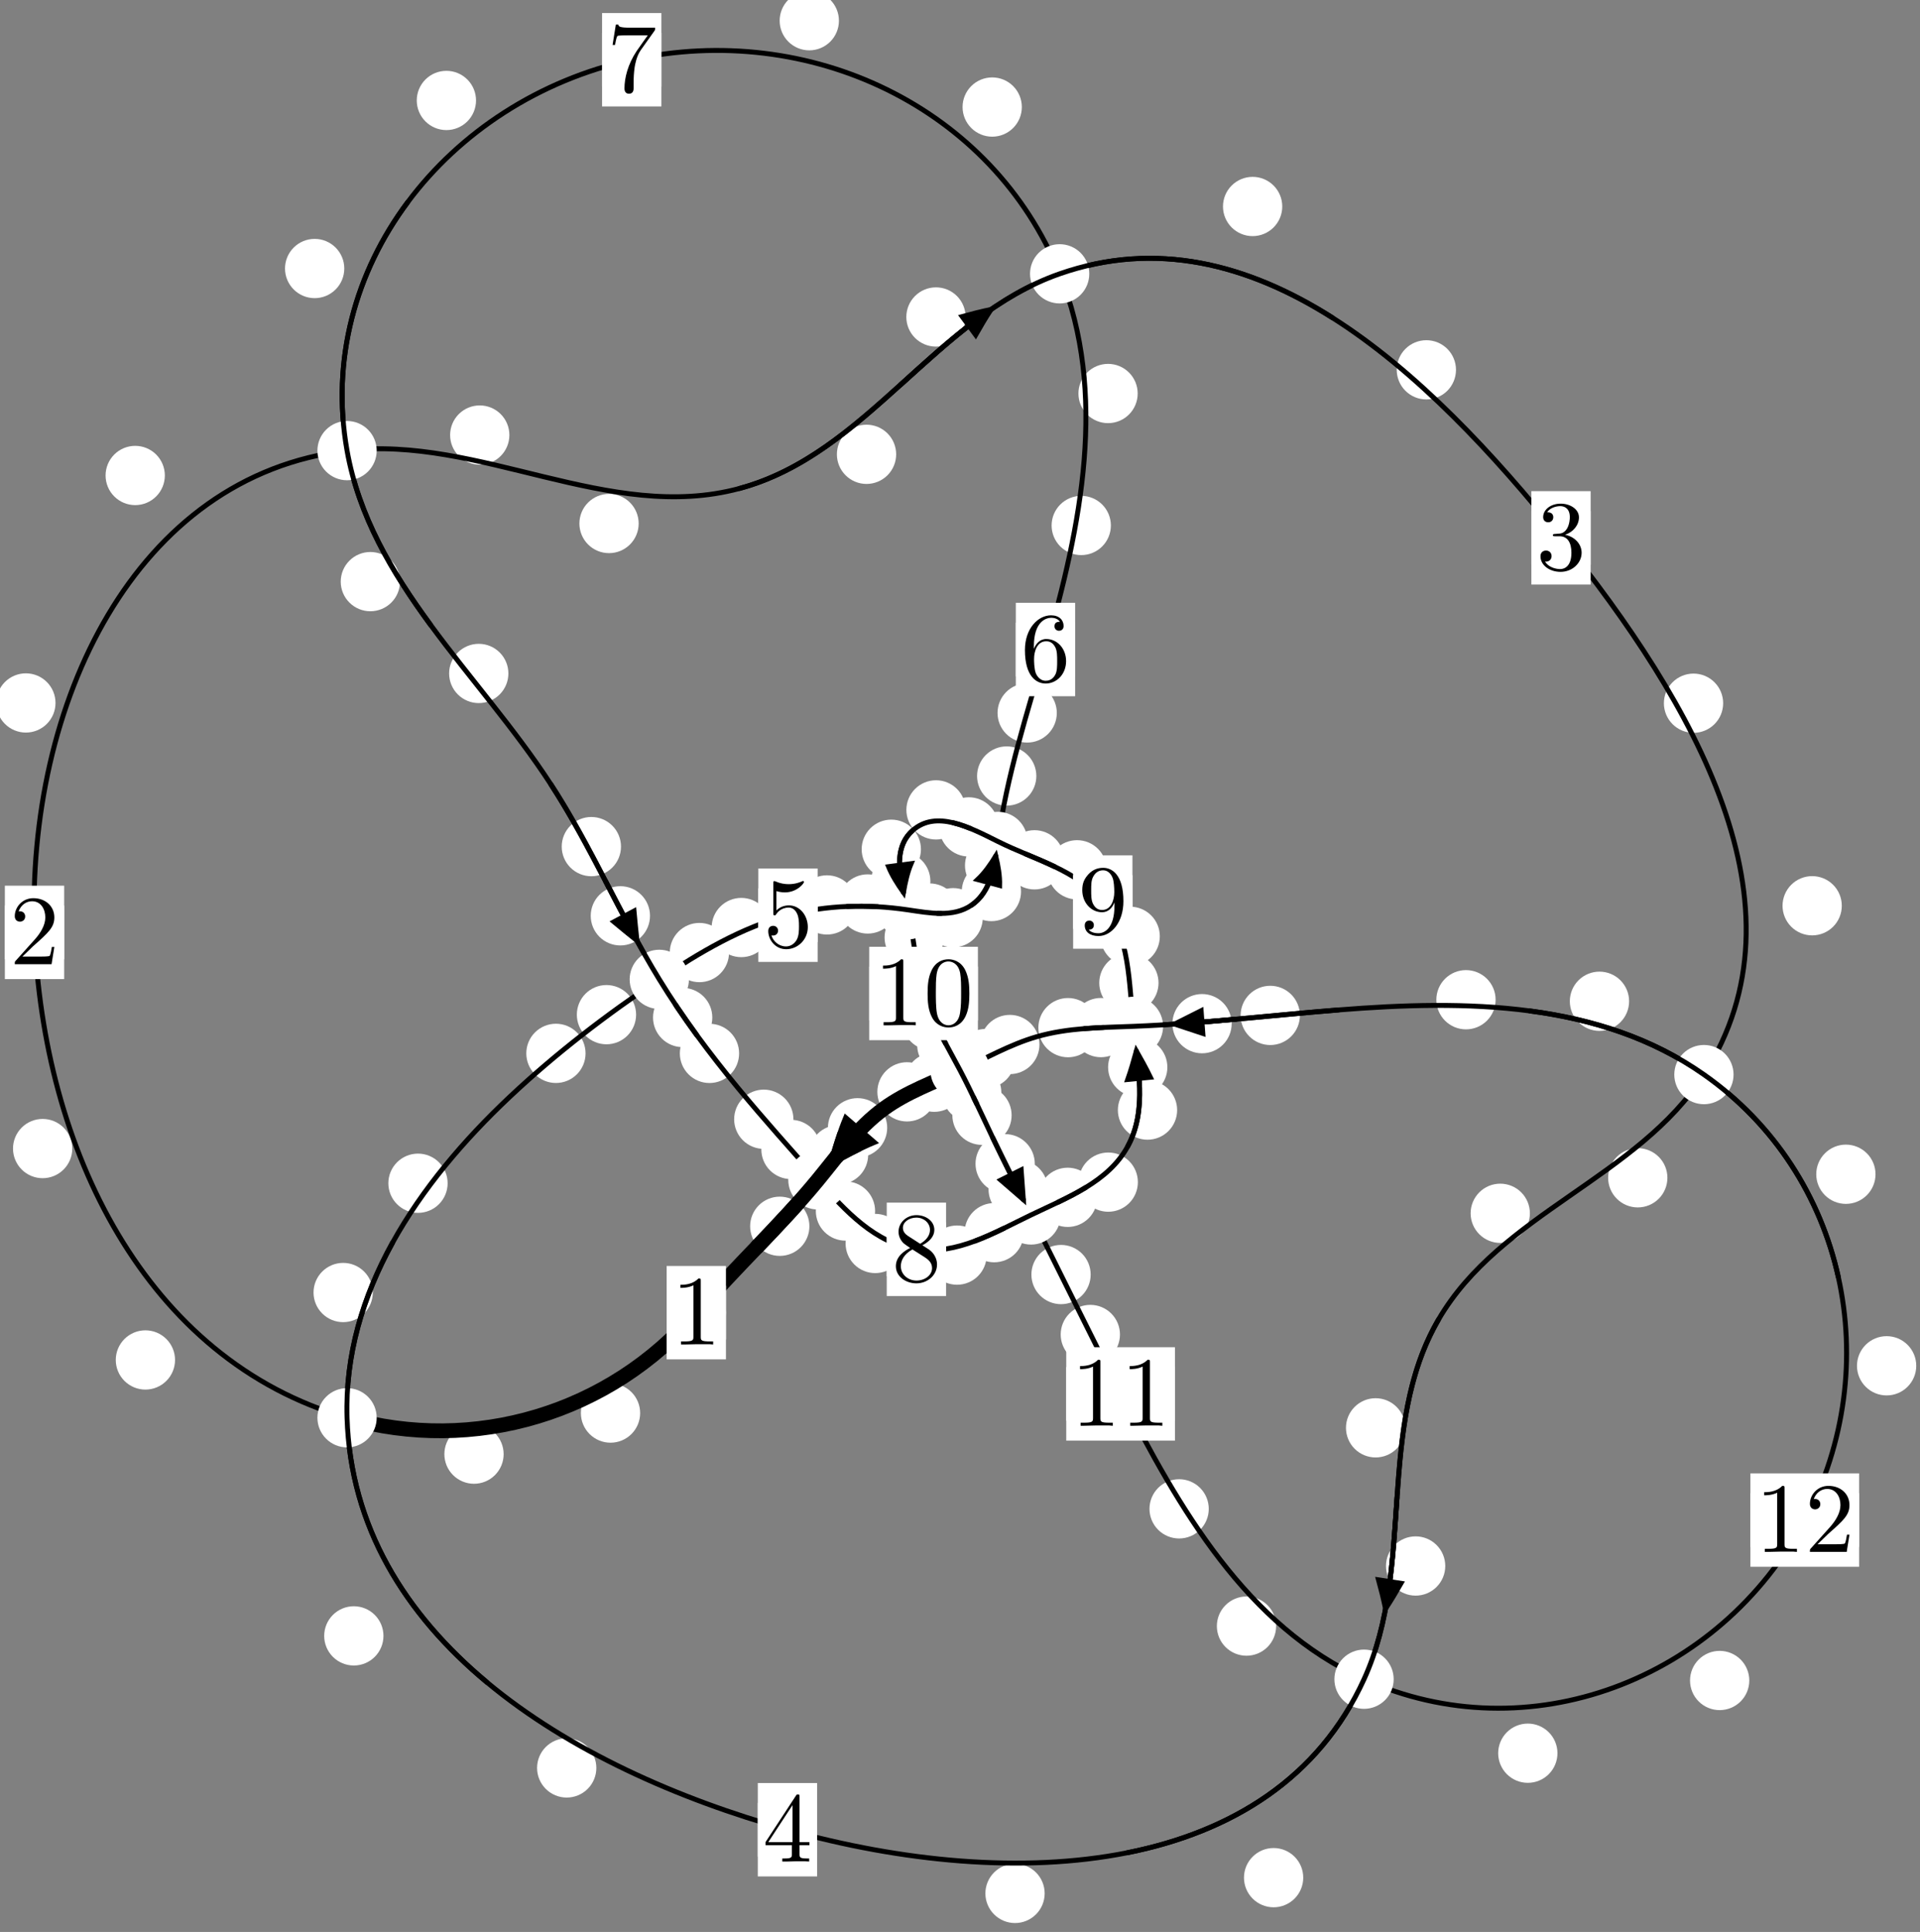 <?xml version="1.0"?>
<!-- Created by MetaPost 1.999 on 2021.07.06:0012 -->
<svg version="1.1" xmlns="http://www.w3.org/2000/svg" xmlns:xlink="http://www.w3.org/1999/xlink" width="193.629" height="194.865" viewBox="0 0 193.629 194.865">
<rect x="0" y="0" width="193.629" height="194.865" fill="#808080" stroke="none"/>
<!-- Original BoundingBox: -35.378891 -50.965347 158.250580 143.899826 -->
  <defs>
    <g transform="scale(0.01,0.01)" id="GLYPHcmr10_48">
      <path style="fill-rule: evenodd;" d="M460 -320C460 -400,455 -480,420 -554C374 -650,292 -666,250 -666C190 -666,117 -640,76 -547C44 -478,39 -400,39 -320C39 -245,43 -155,84 -79C127 2,200 22,249 22C303 22,379 1,423 -94C455 -163,460 -241,460 -320M249 -0C210 -0,151 -25,133 -121C122 -181,122 -273,122 -332C122 -396,122 -462,130 -516C149 -635,224 -644,249 -644C282 -644,348 -626,367 -527C377 -471,377 -395,377 -332C377 -257,377 -189,366 -125C351 -30,294 -0,249 -0"></path>
    </g>
    <g transform="scale(0.01,0.01)" id="GLYPHcmr10_49">
      <path style="fill-rule: evenodd;" d="M294 -640C294 -664,294 -666,271 -666C209 -602,121 -602,89 -602L89 -571C109 -571,168 -571,220 -597L220 -79C220 -43,217 -31,127 -31L95 -31L95 -0L257 -0L130 -3L217 -3L257 -3L297 -3L384 -3L419 -0L419 -31L387 -31C297 -31,294 -42,294 -79"></path>
    </g>
    <g transform="scale(0.01,0.01)" id="GLYPHcmr10_50">
      <path style="fill-rule: evenodd;" d="M127 -77L233 -180C389 -318,449 -372,449 -472C449 -586,359 -666,237 -666C124 -666,50 -574,50 -485C50 -429,100 -429,103 -429C120 -429,155 -441,155 -482C155 -508,137 -534,102 -534C94 -534,92 -534,89 -533C112 -598,166 -635,224 -635C315 -635,358 -554,358 -472C358 -392,308 -313,253 -251L61 -37C50 -26,50 -24,50 -0L421 -0L449 -174L424 -174C419 -144,412 -100,402 -85C395 -77,329 -77,307 -77"></path>
    </g>
    <g transform="scale(0.01,0.01)" id="GLYPHcmr10_51">
      <path style="fill-rule: evenodd;" d="M290 -352C372 -379,430 -449,430 -528C430 -610,342 -666,246 -666C145 -666,69 -606,69 -530C69 -497,91 -478,120 -478C151 -478,171 -500,171 -529C171 -579,124 -579,109 -579C140 -628,206 -641,242 -641C283 -641,338 -619,338 -529C338 -517,336 -459,310 -415C280 -367,246 -364,221 -363C213 -362,189 -360,182 -360C174 -359,167 -358,167 -348C167 -337,174 -337,191 -337L235 -337C317 -337,354 -269,354 -171C354 -35,285 -6,241 -6C198 -6,123 -23,88 -82C123 -77,154 -99,154 -137C154 -173,127 -193,98 -193C74 -193,42 -179,42 -135C42 -44,135 22,244 22C366 22,457 -69,457 -171C457 -253,394 -331,290 -352"></path>
    </g>
    <g transform="scale(0.01,0.01)" id="GLYPHcmr10_52">
      <path style="fill-rule: evenodd;" d="M294 -165L294 -78C294 -42,292 -31,218 -31L197 -31L197 -0L332 -0L238 -3L290 -3L332 -3L374 -3L427 -3L468 -0L468 -31L447 -31C373 -31,371 -42,371 -78L371 -165L471 -165L471 -196L371 -196L371 -651C371 -671,371 -677,355 -677C346 -677,343 -677,335 -665L28 -196L28 -165M300 -196L56 -196L300 -569"></path>
    </g>
    <g transform="scale(0.01,0.01)" id="GLYPHcmr10_53">
      <path style="fill-rule: evenodd;" d="M449 -201C449 -320,367 -420,259 -420C211 -420,168 -404,132 -369L132 -564C152 -558,185 -551,217 -551C340 -551,410 -642,410 -655C410 -661,407 -666,400 -666C399 -666,397 -666,392 -663C372 -654,323 -634,256 -634C216 -634,170 -641,123 -662C115 -665,113 -665,111 -665C101 -665,101 -657,101 -641L101 -345C101 -327,101 -319,115 -319C122 -319,124 -322,128 -328C139 -344,176 -398,257 -398C309 -398,334 -352,342 -334C358 -297,360 -258,360 -208C360 -173,360 -113,336 -71C312 -32,275 -6,229 -6C156 -6,99 -59,82 -118C85 -117,88 -116,99 -116C132 -116,149 -141,149 -165C149 -189,132 -214,99 -214C85 -214,50 -207,50 -161C50 -75,119 22,231 22C347 22,449 -74,449 -201"></path>
    </g>
    <g transform="scale(0.01,0.01)" id="GLYPHcmr10_54">
      <path style="fill-rule: evenodd;" d="M132 -328L132 -352C132 -605,256 -641,307 -641C331 -641,373 -635,395 -601C380 -601,340 -601,340 -556C340 -525,364 -510,386 -510C402 -510,432 -519,432 -558C432 -618,388 -666,305 -666C177 -666,42 -537,42 -316C42 -49,158 22,251 22C362 22,457 -72,457 -204C457 -331,368 -427,257 -427C189 -427,152 -376,132 -328M251 -6C188 -6,158 -66,152 -81C134 -128,134 -208,134 -226C134 -304,166 -404,256 -404C272 -404,318 -404,349 -342C367 -305,367 -254,367 -205C367 -157,367 -107,350 -71C320 -11,274 -6,251 -6"></path>
    </g>
    <g transform="scale(0.01,0.01)" id="GLYPHcmr10_55">
      <path style="fill-rule: evenodd;" d="M476 -609C485 -621,485 -623,485 -644L242 -644C120 -644,118 -657,114 -676L89 -676L56 -470L81 -470C84 -486,93 -549,106 -561C113 -567,191 -567,204 -567L411 -567C400 -551,321 -442,299 -409C209 -274,176 -135,176 -33C176 -23,176 22,222 22C268 22,268 -23,268 -33L268 -84C268 -139,271 -194,279 -248C283 -271,297 -357,341 -419"></path>
    </g>
    <g transform="scale(0.01,0.01)" id="GLYPHcmr10_56">
      <path style="fill-rule: evenodd;" d="M163 -457C117 -487,113 -521,113 -538C113 -599,178 -641,249 -641C322 -641,386 -589,386 -517C386 -460,347 -412,287 -377M309 -362C381 -399,430 -451,430 -517C430 -609,341 -666,250 -666C150 -666,69 -592,69 -499C69 -481,71 -436,113 -389C124 -377,161 -352,186 -335C128 -306,42 -250,42 -151C42 -45,144 22,249 22C362 22,457 -61,457 -168C457 -204,446 -249,408 -291C389 -312,373 -322,309 -362M209 -320L332 -242C360 -223,407 -193,407 -132C407 -58,332 -6,250 -6C164 -6,92 -68,92 -151C92 -209,124 -273,209 -320"></path>
    </g>
    <g transform="scale(0.01,0.01)" id="GLYPHcmr10_57">
      <path style="fill-rule: evenodd;" d="M367 -318L367 -286C367 -52,263 -6,205 -6C188 -6,134 -8,107 -42C151 -42,159 -71,159 -88C159 -119,135 -134,113 -134C97 -134,67 -125,67 -86C67 -19,121 22,206 22C335 22,457 -114,457 -329C457 -598,342 -666,253 -666C198 -666,149 -648,106 -603C65 -558,42 -516,42 -441C42 -316,130 -218,242 -218C303 -218,344 -260,367 -318M243 -241C227 -241,181 -241,150 -304C132 -341,132 -391,132 -440C132 -494,132 -541,153 -578C180 -628,218 -641,253 -641C299 -641,332 -607,349 -562C361 -530,365 -467,365 -421C365 -338,331 -241,243 -241"></path>
    </g>
  </defs>
  <path d="M64.558 142.527C64.558 141.734,64.243 140.974,63.683 140.414C63.122 139.853,62.362 139.538,61.57 139.538C60.777 139.538,60.017 139.853,59.456 140.414C58.896 140.974,58.581 141.734,58.581 142.527C58.581 143.32,58.896 144.08,59.456 144.64C60.017 145.201,60.777 145.516,61.57 145.516C62.362 145.516,63.122 145.201,63.683 144.64C64.243 144.08,64.558 143.32,64.558 142.527Z" style="fill: rgb(100%,100%,100%);stroke: none;"></path>
  <path d="M73.209 132.4C73.209 131.607,72.894 130.847,72.333 130.287C71.773 129.726,71.013 129.411,70.22 129.411C69.427 129.411,68.667 129.726,68.107 130.287C67.546 130.847,67.231 131.607,67.231 132.4C67.231 133.193,67.546 133.953,68.107 134.513C68.667 135.074,69.427 135.389,70.22 135.389C71.013 135.389,71.773 135.074,72.333 134.513C72.894 133.953,73.209 133.193,73.209 132.4Z" style="fill: rgb(100%,100%,100%);stroke: none;"></path>
  <path d="M17.653 137.17C17.653 136.378,17.338 135.618,16.777 135.057C16.217 134.497,15.457 134.182,14.664 134.182C13.871 134.182,13.111 134.497,12.551 135.057C11.99 135.618,11.675 136.378,11.675 137.17C11.675 137.963,11.99 138.723,12.551 139.284C13.111 139.844,13.871 140.159,14.664 140.159C15.457 140.159,16.217 139.844,16.777 139.284C17.338 138.723,17.653 137.963,17.653 137.17Z" style="fill: rgb(100%,100%,100%);stroke: none;"></path>
  <path d="M50.792 146.67C50.792 145.877,50.477 145.117,49.916 144.557C49.356 143.996,48.596 143.681,47.803 143.681C47.01 143.681,46.25 143.996,45.689 144.557C45.129 145.117,44.814 145.877,44.814 146.67C44.814 147.463,45.129 148.223,45.689 148.783C46.25 149.344,47.01 149.659,47.803 149.659C48.596 149.659,49.356 149.344,49.916 148.783C50.477 148.223,50.792 147.463,50.792 146.67Z" style="fill: rgb(100%,100%,100%);stroke: none;"></path>
  <path d="M5.599 70.903C5.599 70.11,5.284 69.35,4.723 68.789C4.163 68.229,3.403 67.914,2.61 67.914C1.817 67.914,1.057 68.229,0.497 68.789C-0.064 69.35,-0.379 70.11,-0.379 70.903C-0.379 71.695,-0.064 72.455,0.497 73.016C1.057 73.576,1.817 73.891,2.61 73.891C3.403 73.891,4.163 73.576,4.723 73.016C5.284 72.455,5.599 71.695,5.599 70.903Z" style="fill: rgb(100%,100%,100%);stroke: none;"></path>
  <path d="M7.289 115.848C7.289 115.055,6.974 114.295,6.414 113.735C5.853 113.174,5.093 112.859,4.3 112.859C3.508 112.859,2.748 113.174,2.187 113.735C1.627 114.295,1.312 115.055,1.312 115.848C1.312 116.641,1.627 117.401,2.187 117.961C2.748 118.522,3.508 118.837,4.3 118.837C5.093 118.837,5.853 118.522,6.414 117.961C6.974 117.401,7.289 116.641,7.289 115.848Z" style="fill: rgb(100%,100%,100%);stroke: none;"></path>
  <path d="M51.371 43.88C51.371 43.088,51.056 42.328,50.495 41.767C49.935 41.207,49.175 40.892,48.382 40.892C47.589 40.892,46.829 41.207,46.269 41.767C45.708 42.328,45.393 43.088,45.393 43.88C45.393 44.673,45.708 45.433,46.269 45.994C46.829 46.554,47.589 46.869,48.382 46.869C49.175 46.869,49.935 46.554,50.495 45.994C51.056 45.433,51.371 44.673,51.371 43.88Z" style="fill: rgb(100%,100%,100%);stroke: none;"></path>
  <path d="M16.625 47.959C16.625 47.166,16.31 46.406,15.749 45.845C15.189 45.285,14.429 44.97,13.636 44.97C12.843 44.97,12.083 45.285,11.523 45.845C10.962 46.406,10.647 47.166,10.647 47.959C10.647 48.751,10.962 49.512,11.523 50.072C12.083 50.633,12.843 50.948,13.636 50.948C14.429 50.948,15.189 50.633,15.749 50.072C16.31 49.512,16.625 48.751,16.625 47.959Z" style="fill: rgb(100%,100%,100%);stroke: none;"></path>
  <path d="M90.377 45.825C90.377 45.032,90.062 44.272,89.501 43.711C88.941 43.151,88.18 42.836,87.388 42.836C86.595 42.836,85.835 43.151,85.274 43.711C84.714 44.272,84.399 45.032,84.399 45.825C84.399 46.617,84.714 47.377,85.274 47.938C85.835 48.498,86.595 48.813,87.388 48.813C88.18 48.813,88.941 48.498,89.501 47.938C90.062 47.377,90.377 46.617,90.377 45.825Z" style="fill: rgb(100%,100%,100%);stroke: none;"></path>
  <path d="M64.409 52.804C64.409 52.011,64.094 51.251,63.533 50.69C62.973 50.13,62.213 49.815,61.42 49.815C60.627 49.815,59.867 50.13,59.307 50.69C58.746 51.251,58.431 52.011,58.431 52.804C58.431 53.596,58.746 54.356,59.307 54.917C59.867 55.477,60.627 55.792,61.42 55.792C62.213 55.792,62.973 55.477,63.533 54.917C64.094 54.356,64.409 53.596,64.409 52.804Z" style="fill: rgb(100%,100%,100%);stroke: none;"></path>
  <path d="M129.314 20.827C129.314 20.034,128.999 19.274,128.439 18.714C127.878 18.153,127.118 17.838,126.325 17.838C125.533 17.838,124.772 18.153,124.212 18.714C123.651 19.274,123.336 20.034,123.336 20.827C123.336 21.62,123.651 22.38,124.212 22.94C124.772 23.501,125.533 23.816,126.325 23.816C127.118 23.816,127.878 23.501,128.439 22.94C128.999 22.38,129.314 21.62,129.314 20.827Z" style="fill: rgb(100%,100%,100%);stroke: none;"></path>
  <path d="M97.38 31.972C97.38 31.179,97.065 30.419,96.504 29.858C95.944 29.298,95.184 28.983,94.391 28.983C93.598 28.983,92.838 29.298,92.278 29.858C91.717 30.419,91.402 31.179,91.402 31.972C91.402 32.764,91.717 33.524,92.278 34.085C92.838 34.645,93.598 34.96,94.391 34.96C95.184 34.96,95.944 34.645,96.504 34.085C97.065 33.524,97.38 32.764,97.38 31.972Z" style="fill: rgb(100%,100%,100%);stroke: none;"></path>
  <path d="M173.778 70.928C173.778 70.136,173.463 69.375,172.902 68.815C172.342 68.254,171.582 67.94,170.789 67.94C169.996 67.94,169.236 68.254,168.676 68.815C168.115 69.375,167.8 70.136,167.8 70.928C167.8 71.721,168.115 72.481,168.676 73.042C169.236 73.602,169.996 73.917,170.789 73.917C171.582 73.917,172.342 73.602,172.902 73.042C173.463 72.481,173.778 71.721,173.778 70.928Z" style="fill: rgb(100%,100%,100%);stroke: none;"></path>
  <path d="M146.835 37.303C146.835 36.51,146.52 35.75,145.96 35.189C145.399 34.629,144.639 34.314,143.846 34.314C143.053 34.314,142.293 34.629,141.733 35.189C141.172 35.75,140.857 36.51,140.857 37.303C140.857 38.095,141.172 38.856,141.733 39.416C142.293 39.976,143.053 40.291,143.846 40.291C144.639 40.291,145.399 39.976,145.96 39.416C146.52 38.856,146.835 38.095,146.835 37.303Z" style="fill: rgb(100%,100%,100%);stroke: none;"></path>
  <path d="M168.155 118.796C168.155 118.003,167.841 117.243,167.28 116.683C166.72 116.122,165.959 115.807,165.167 115.807C164.374 115.807,163.614 116.122,163.053 116.683C162.493 117.243,162.178 118.003,162.178 118.796C162.178 119.589,162.493 120.349,163.053 120.909C163.614 121.47,164.374 121.785,165.167 121.785C165.959 121.785,166.72 121.47,167.28 120.909C167.841 120.349,168.155 119.589,168.155 118.796Z" style="fill: rgb(100%,100%,100%);stroke: none;"></path>
  <path d="M185.743 91.358C185.743 90.565,185.428 89.805,184.868 89.244C184.307 88.684,183.547 88.369,182.754 88.369C181.962 88.369,181.202 88.684,180.641 89.244C180.081 89.805,179.766 90.565,179.766 91.358C179.766 92.15,180.081 92.911,180.641 93.471C181.202 94.032,181.962 94.346,182.754 94.346C183.547 94.346,184.307 94.032,184.868 93.471C185.428 92.911,185.743 92.15,185.743 91.358Z" style="fill: rgb(100%,100%,100%);stroke: none;"></path>
  <path d="M141.717 144.016C141.717 143.224,141.402 142.463,140.841 141.903C140.281 141.343,139.52 141.028,138.728 141.028C137.935 141.028,137.175 141.343,136.614 141.903C136.054 142.463,135.739 143.224,135.739 144.016C135.739 144.809,136.054 145.569,136.614 146.13C137.175 146.69,137.935 147.005,138.728 147.005C139.52 147.005,140.281 146.69,140.841 146.13C141.402 145.569,141.717 144.809,141.717 144.016Z" style="fill: rgb(100%,100%,100%);stroke: none;"></path>
  <path d="M154.288 122.378C154.288 121.585,153.973 120.825,153.412 120.264C152.852 119.704,152.092 119.389,151.299 119.389C150.506 119.389,149.746 119.704,149.186 120.264C148.625 120.825,148.31 121.585,148.31 122.378C148.31 123.17,148.625 123.931,149.186 124.491C149.746 125.052,150.506 125.366,151.299 125.366C152.092 125.366,152.852 125.052,153.412 124.491C153.973 123.931,154.288 123.17,154.288 122.378Z" style="fill: rgb(100%,100%,100%);stroke: none;"></path>
  <path d="M131.43 189.387C131.43 188.594,131.115 187.834,130.555 187.274C129.994 186.713,129.234 186.398,128.441 186.398C127.649 186.398,126.889 186.713,126.328 187.274C125.768 187.834,125.453 188.594,125.453 189.387C125.453 190.18,125.768 190.94,126.328 191.5C126.889 192.061,127.649 192.376,128.441 192.376C129.234 192.376,129.994 192.061,130.555 191.5C131.115 190.94,131.43 190.18,131.43 189.387Z" style="fill: rgb(100%,100%,100%);stroke: none;"></path>
  <path d="M145.753 157.952C145.753 157.159,145.438 156.399,144.877 155.839C144.317 155.278,143.557 154.963,142.764 154.963C141.971 154.963,141.211 155.278,140.651 155.839C140.09 156.399,139.775 157.159,139.775 157.952C139.775 158.745,140.09 159.505,140.651 160.065C141.211 160.626,141.971 160.941,142.764 160.941C143.557 160.941,144.317 160.626,144.877 160.065C145.438 159.505,145.753 158.745,145.753 157.952Z" style="fill: rgb(100%,100%,100%);stroke: none;"></path>
  <path d="M60.141 178.321C60.141 177.528,59.826 176.768,59.265 176.207C58.705 175.647,57.945 175.332,57.152 175.332C56.359 175.332,55.599 175.647,55.039 176.207C54.478 176.768,54.163 177.528,54.163 178.321C54.163 179.113,54.478 179.873,55.039 180.434C55.599 180.994,56.359 181.309,57.152 181.309C57.945 181.309,58.705 180.994,59.265 180.434C59.826 179.873,60.141 179.113,60.141 178.321Z" style="fill: rgb(100%,100%,100%);stroke: none;"></path>
  <path d="M105.353 190.977C105.353 190.184,105.038 189.424,104.477 188.863C103.917 188.303,103.157 187.988,102.364 187.988C101.571 187.988,100.811 188.303,100.251 188.863C99.69 189.424,99.375 190.184,99.375 190.977C99.375 191.769,99.69 192.529,100.251 193.09C100.811 193.65,101.571 193.965,102.364 193.965C103.157 193.965,103.917 193.65,104.477 193.09C105.038 192.529,105.353 191.769,105.353 190.977Z" style="fill: rgb(100%,100%,100%);stroke: none;"></path>
  <path d="M37.597 130.368C37.597 129.576,37.282 128.815,36.721 128.255C36.161 127.694,35.401 127.38,34.608 127.38C33.815 127.38,33.055 127.694,32.495 128.255C31.934 128.815,31.619 129.576,31.619 130.368C31.619 131.161,31.934 131.921,32.495 132.482C33.055 133.042,33.815 133.357,34.608 133.357C35.401 133.357,36.161 133.042,36.721 132.482C37.282 131.921,37.597 131.161,37.597 130.368Z" style="fill: rgb(100%,100%,100%);stroke: none;"></path>
  <path d="M38.672 165.001C38.672 164.208,38.357 163.448,37.796 162.887C37.236 162.327,36.476 162.012,35.683 162.012C34.89 162.012,34.13 162.327,33.57 162.887C33.009 163.448,32.694 164.208,32.694 165.001C32.694 165.793,33.009 166.553,33.57 167.114C34.13 167.674,34.89 167.989,35.683 167.989C36.476 167.989,37.236 167.674,37.796 167.114C38.357 166.553,38.672 165.793,38.672 165.001Z" style="fill: rgb(100%,100%,100%);stroke: none;"></path>
  <path d="M59.053 106.246C59.053 105.453,58.738 104.693,58.178 104.133C57.617 103.572,56.857 103.257,56.064 103.257C55.272 103.257,54.512 103.572,53.951 104.133C53.391 104.693,53.076 105.453,53.076 106.246C53.076 107.039,53.391 107.799,53.951 108.359C54.512 108.92,55.272 109.235,56.064 109.235C56.857 109.235,57.617 108.92,58.178 108.359C58.738 107.799,59.053 107.039,59.053 106.246Z" style="fill: rgb(100%,100%,100%);stroke: none;"></path>
  <path d="M45.143 119.346C45.143 118.553,44.828 117.793,44.267 117.233C43.707 116.672,42.947 116.357,42.154 116.357C41.361 116.357,40.601 116.672,40.041 117.233C39.48 117.793,39.165 118.553,39.165 119.346C39.165 120.139,39.48 120.899,40.041 121.459C40.601 122.02,41.361 122.335,42.154 122.335C42.947 122.335,43.707 122.02,44.267 121.459C44.828 120.899,45.143 120.139,45.143 119.346Z" style="fill: rgb(100%,100%,100%);stroke: none;"></path>
  <path d="M73.524 96.078C73.524 95.285,73.209 94.525,72.648 93.965C72.088 93.404,71.328 93.089,70.535 93.089C69.742 93.089,68.982 93.404,68.422 93.965C67.861 94.525,67.546 95.285,67.546 96.078C67.546 96.871,67.861 97.631,68.422 98.191C68.982 98.752,69.742 99.067,70.535 99.067C71.328 99.067,72.088 98.752,72.648 98.191C73.209 97.631,73.524 96.871,73.524 96.078Z" style="fill: rgb(100%,100%,100%);stroke: none;"></path>
  <path d="M64.15 102.343C64.15 101.55,63.835 100.79,63.275 100.229C62.714 99.669,61.954 99.354,61.161 99.354C60.369 99.354,59.608 99.669,59.048 100.229C58.488 100.79,58.173 101.55,58.173 102.343C58.173 103.135,58.488 103.896,59.048 104.456C59.608 105.017,60.369 105.331,61.161 105.331C61.954 105.331,62.714 105.017,63.275 104.456C63.835 103.896,64.15 103.135,64.15 102.343Z" style="fill: rgb(100%,100%,100%);stroke: none;"></path>
  <path d="M86.388 91.273C86.388 90.481,86.073 89.721,85.513 89.16C84.952 88.6,84.192 88.285,83.4 88.285C82.607 88.285,81.847 88.6,81.286 89.16C80.726 89.721,80.411 90.481,80.411 91.273C80.411 92.066,80.726 92.826,81.286 93.387C81.847 93.947,82.607 94.262,83.4 94.262C84.192 94.262,84.952 93.947,85.513 93.387C86.073 92.826,86.388 92.066,86.388 91.273Z" style="fill: rgb(100%,100%,100%);stroke: none;"></path>
  <path d="M77.745 93.554C77.745 92.761,77.43 92.001,76.87 91.441C76.31 90.88,75.549 90.565,74.757 90.565C73.964 90.565,73.204 90.88,72.643 91.441C72.083 92.001,71.768 92.761,71.768 93.554C71.768 94.347,72.083 95.107,72.643 95.667C73.204 96.228,73.964 96.543,74.757 96.543C75.549 96.543,76.31 96.228,76.87 95.667C77.43 95.107,77.745 94.347,77.745 93.554Z" style="fill: rgb(100%,100%,100%);stroke: none;"></path>
  <path d="M96.739 92.093C96.739 91.3,96.424 90.54,95.864 89.98C95.303 89.419,94.543 89.104,93.75 89.104C92.958 89.104,92.198 89.419,91.637 89.98C91.077 90.54,90.762 91.3,90.762 92.093C90.762 92.886,91.077 93.646,91.637 94.206C92.198 94.767,92.958 95.082,93.75 95.082C94.543 95.082,95.303 94.767,95.864 94.206C96.424 93.646,96.739 92.886,96.739 92.093Z" style="fill: rgb(100%,100%,100%);stroke: none;"></path>
  <path d="M90.496 91.178C90.496 90.385,90.181 89.625,89.62 89.064C89.06 88.504,88.3 88.189,87.507 88.189C86.714 88.189,85.954 88.504,85.394 89.064C84.833 89.625,84.518 90.385,84.518 91.178C84.518 91.97,84.833 92.73,85.394 93.291C85.954 93.851,86.714 94.166,87.507 94.166C88.3 94.166,89.06 93.851,89.62 93.291C90.181 92.73,90.496 91.97,90.496 91.178Z" style="fill: rgb(100%,100%,100%);stroke: none;"></path>
  <path d="M102.97 89.924C102.97 89.131,102.655 88.371,102.094 87.811C101.534 87.25,100.774 86.935,99.981 86.935C99.188 86.935,98.428 87.25,97.868 87.811C97.307 88.371,96.992 89.131,96.992 89.924C96.992 90.717,97.307 91.477,97.868 92.037C98.428 92.598,99.188 92.913,99.981 92.913C100.774 92.913,101.534 92.598,102.094 92.037C102.655 91.477,102.97 90.717,102.97 89.924Z" style="fill: rgb(100%,100%,100%);stroke: none;"></path>
  <path d="M99.113 92.563C99.113 91.771,98.798 91.011,98.238 90.45C97.677 89.89,96.917 89.575,96.124 89.575C95.332 89.575,94.572 89.89,94.011 90.45C93.451 91.011,93.136 91.771,93.136 92.563C93.136 93.356,93.451 94.116,94.011 94.677C94.572 95.237,95.332 95.552,96.124 95.552C96.917 95.552,97.677 95.237,98.238 94.677C98.798 94.116,99.113 93.356,99.113 92.563Z" style="fill: rgb(100%,100%,100%);stroke: none;"></path>
  <path d="M104.513 78.271C104.513 77.478,104.198 76.718,103.638 76.157C103.077 75.597,102.317 75.282,101.524 75.282C100.732 75.282,99.972 75.597,99.411 76.157C98.851 76.718,98.536 77.478,98.536 78.271C98.536 79.063,98.851 79.823,99.411 80.384C99.972 80.944,100.732 81.259,101.524 81.259C102.317 81.259,103.077 80.944,103.638 80.384C104.198 79.823,104.513 79.063,104.513 78.271Z" style="fill: rgb(100%,100%,100%);stroke: none;"></path>
  <path d="M103.294 87.293C103.294 86.501,102.979 85.74,102.419 85.18C101.858 84.62,101.098 84.305,100.305 84.305C99.513 84.305,98.753 84.62,98.192 85.18C97.632 85.74,97.317 86.501,97.317 87.293C97.317 88.086,97.632 88.846,98.192 89.407C98.753 89.967,99.513 90.282,100.305 90.282C101.098 90.282,101.858 89.967,102.419 89.407C102.979 88.846,103.294 88.086,103.294 87.293Z" style="fill: rgb(100%,100%,100%);stroke: none;"></path>
  <path d="M112.03 53.001C112.03 52.209,111.715 51.448,111.155 50.888C110.594 50.328,109.834 50.013,109.041 50.013C108.249 50.013,107.489 50.328,106.928 50.888C106.368 51.448,106.053 52.209,106.053 53.001C106.053 53.794,106.368 54.554,106.928 55.115C107.489 55.675,108.249 55.99,109.041 55.99C109.834 55.99,110.594 55.675,111.155 55.115C111.715 54.554,112.03 53.794,112.03 53.001Z" style="fill: rgb(100%,100%,100%);stroke: none;"></path>
  <path d="M106.578 71.91C106.578 71.117,106.263 70.357,105.703 69.797C105.142 69.236,104.382 68.921,103.59 68.921C102.797 68.921,102.037 69.236,101.476 69.797C100.916 70.357,100.601 71.117,100.601 71.91C100.601 72.703,100.916 73.463,101.476 74.023C102.037 74.584,102.797 74.899,103.59 74.899C104.382 74.899,105.142 74.584,105.703 74.023C106.263 73.463,106.578 72.703,106.578 71.91Z" style="fill: rgb(100%,100%,100%);stroke: none;"></path>
  <path d="M103.051 10.797C103.051 10.004,102.736 9.244,102.175 8.684C101.615 8.123,100.855 7.808,100.062 7.808C99.269 7.808,98.509 8.123,97.949 8.684C97.388 9.244,97.073 10.004,97.073 10.797C97.073 11.59,97.388 12.35,97.949 12.91C98.509 13.471,99.269 13.786,100.062 13.786C100.855 13.786,101.615 13.471,102.175 12.91C102.736 12.35,103.051 11.59,103.051 10.797Z" style="fill: rgb(100%,100%,100%);stroke: none;"></path>
  <path d="M114.735 39.691C114.735 38.898,114.42 38.138,113.86 37.578C113.299 37.017,112.539 36.702,111.747 36.702C110.954 36.702,110.194 37.017,109.633 37.578C109.073 38.138,108.758 38.898,108.758 39.691C108.758 40.484,109.073 41.244,109.633 41.804C110.194 42.365,110.954 42.68,111.747 42.68C112.539 42.68,113.299 42.365,113.86 41.804C114.42 41.244,114.735 40.484,114.735 39.691Z" style="fill: rgb(100%,100%,100%);stroke: none;"></path>
  <path d="M48.007 10.132C48.007 9.34,47.692 8.579,47.131 8.019C46.571 7.458,45.811 7.144,45.018 7.144C44.225 7.144,43.465 7.458,42.905 8.019C42.344 8.579,42.029 9.34,42.029 10.132C42.029 10.925,42.344 11.685,42.905 12.246C43.465 12.806,44.225 13.121,45.018 13.121C45.811 13.121,46.571 12.806,47.131 12.246C47.692 11.685,48.007 10.925,48.007 10.132Z" style="fill: rgb(100%,100%,100%);stroke: none;"></path>
  <path d="M84.605 2.089C84.605 1.296,84.29 0.536,83.73 -0.024C83.169 -0.585,82.409 -0.9,81.616 -0.9C80.824 -0.9,80.063 -0.585,79.503 -0.024C78.942 0.536,78.628 1.296,78.628 2.089C78.628 2.882,78.942 3.642,79.503 4.202C80.063 4.763,80.824 5.078,81.616 5.078C82.409 5.078,83.169 4.763,83.73 4.202C84.29 3.642,84.605 2.882,84.605 2.089Z" style="fill: rgb(100%,100%,100%);stroke: none;"></path>
  <path d="M40.34 58.665C40.34 57.872,40.025 57.112,39.464 56.552C38.904 55.991,38.144 55.676,37.351 55.676C36.558 55.676,35.798 55.991,35.238 56.552C34.677 57.112,34.362 57.872,34.362 58.665C34.362 59.458,34.677 60.218,35.238 60.778C35.798 61.339,36.558 61.654,37.351 61.654C38.144 61.654,38.904 61.339,39.464 60.778C40.025 60.218,40.34 59.458,40.34 58.665Z" style="fill: rgb(100%,100%,100%);stroke: none;"></path>
  <path d="M34.721 27.084C34.721 26.291,34.406 25.531,33.845 24.971C33.285 24.41,32.525 24.095,31.732 24.095C30.939 24.095,30.179 24.41,29.619 24.971C29.058 25.531,28.743 26.291,28.743 27.084C28.743 27.877,29.058 28.637,29.619 29.197C30.179 29.758,30.939 30.073,31.732 30.073C32.525 30.073,33.285 29.758,33.845 29.197C34.406 28.637,34.721 27.877,34.721 27.084Z" style="fill: rgb(100%,100%,100%);stroke: none;"></path>
  <path d="M62.626 85.392C62.626 84.599,62.311 83.839,61.751 83.279C61.19 82.718,60.43 82.403,59.637 82.403C58.845 82.403,58.085 82.718,57.524 83.279C56.964 83.839,56.649 84.599,56.649 85.392C56.649 86.185,56.964 86.945,57.524 87.505C58.085 88.066,58.845 88.381,59.637 88.381C60.43 88.381,61.19 88.066,61.751 87.505C62.311 86.945,62.626 86.185,62.626 85.392Z" style="fill: rgb(100%,100%,100%);stroke: none;"></path>
  <path d="M51.27 67.927C51.27 67.134,50.955 66.374,50.395 65.814C49.834 65.253,49.074 64.938,48.282 64.938C47.489 64.938,46.729 65.253,46.168 65.814C45.608 66.374,45.293 67.134,45.293 67.927C45.293 68.72,45.608 69.48,46.168 70.04C46.729 70.601,47.489 70.916,48.282 70.916C49.074 70.916,49.834 70.601,50.395 70.04C50.955 69.48,51.27 68.72,51.27 67.927Z" style="fill: rgb(100%,100%,100%);stroke: none;"></path>
  <path d="M71.835 102.63C71.835 101.837,71.52 101.077,70.959 100.517C70.399 99.956,69.639 99.641,68.846 99.641C68.053 99.641,67.293 99.956,66.733 100.517C66.172 101.077,65.857 101.837,65.857 102.63C65.857 103.423,66.172 104.183,66.733 104.743C67.293 105.304,68.053 105.619,68.846 105.619C69.639 105.619,70.399 105.304,70.959 104.743C71.52 104.183,71.835 103.423,71.835 102.63Z" style="fill: rgb(100%,100%,100%);stroke: none;"></path>
  <path d="M65.552 92.373C65.552 91.58,65.237 90.82,64.676 90.26C64.116 89.699,63.355 89.384,62.563 89.384C61.77 89.384,61.01 89.699,60.449 90.26C59.889 90.82,59.574 91.58,59.574 92.373C59.574 93.166,59.889 93.926,60.449 94.486C61.01 95.047,61.77 95.362,62.563 95.362C63.355 95.362,64.116 95.047,64.676 94.486C65.237 93.926,65.552 93.166,65.552 92.373Z" style="fill: rgb(100%,100%,100%);stroke: none;"></path>
  <path d="M80.015 112.892C80.015 112.099,79.7 111.339,79.14 110.779C78.579 110.218,77.819 109.903,77.027 109.903C76.234 109.903,75.474 110.218,74.913 110.779C74.353 111.339,74.038 112.099,74.038 112.892C74.038 113.685,74.353 114.445,74.913 115.005C75.474 115.566,76.234 115.881,77.027 115.881C77.819 115.881,78.579 115.566,79.14 115.005C79.7 114.445,80.015 113.685,80.015 112.892Z" style="fill: rgb(100%,100%,100%);stroke: none;"></path>
  <path d="M74.539 106.249C74.539 105.457,74.224 104.697,73.663 104.136C73.103 103.576,72.343 103.261,71.55 103.261C70.757 103.261,69.997 103.576,69.437 104.136C68.876 104.697,68.561 105.457,68.561 106.249C68.561 107.042,68.876 107.802,69.437 108.363C69.997 108.923,70.757 109.238,71.55 109.238C72.343 109.238,73.103 108.923,73.663 108.363C74.224 107.802,74.539 107.042,74.539 106.249Z" style="fill: rgb(100%,100%,100%);stroke: none;"></path>
  <path d="M88.253 122.149C88.253 121.356,87.938 120.596,87.377 120.036C86.817 119.475,86.057 119.16,85.264 119.16C84.471 119.16,83.711 119.475,83.151 120.036C82.59 120.596,82.275 121.356,82.275 122.149C82.275 122.942,82.59 123.702,83.151 124.262C83.711 124.823,84.471 125.138,85.264 125.138C86.057 125.138,86.817 124.823,87.377 124.262C87.938 123.702,88.253 122.942,88.253 122.149Z" style="fill: rgb(100%,100%,100%);stroke: none;"></path>
  <path d="M82.757 115.938C82.757 115.145,82.442 114.385,81.882 113.825C81.321 113.264,80.561 112.949,79.768 112.949C78.976 112.949,78.216 113.264,77.655 113.825C77.095 114.385,76.78 115.145,76.78 115.938C76.78 116.731,77.095 117.491,77.655 118.051C78.216 118.612,78.976 118.927,79.768 118.927C80.561 118.927,81.321 118.612,81.882 118.051C82.442 117.491,82.757 116.731,82.757 115.938Z" style="fill: rgb(100%,100%,100%);stroke: none;"></path>
  <path d="M99.505 126.596C99.505 125.803,99.19 125.043,98.629 124.482C98.069 123.922,97.309 123.607,96.516 123.607C95.723 123.607,94.963 123.922,94.403 124.482C93.842 125.043,93.527 125.803,93.527 126.596C93.527 127.388,93.842 128.149,94.403 128.709C94.963 129.27,95.723 129.584,96.516 129.584C97.309 129.584,98.069 129.27,98.629 128.709C99.19 128.149,99.505 127.388,99.505 126.596Z" style="fill: rgb(100%,100%,100%);stroke: none;"></path>
  <path d="M91.254 125.421C91.254 124.629,90.939 123.868,90.378 123.308C89.818 122.748,89.058 122.433,88.265 122.433C87.472 122.433,86.712 122.748,86.152 123.308C85.591 123.868,85.276 124.629,85.276 125.421C85.276 126.214,85.591 126.974,86.152 127.535C86.712 128.095,87.472 128.41,88.265 128.41C89.058 128.41,89.818 128.095,90.378 127.535C90.939 126.974,91.254 126.214,91.254 125.421Z" style="fill: rgb(100%,100%,100%);stroke: none;"></path>
  <path d="M110.662 120.767C110.662 119.974,110.347 119.214,109.787 118.654C109.227 118.093,108.466 117.778,107.674 117.778C106.881 117.778,106.121 118.093,105.56 118.654C105 119.214,104.685 119.974,104.685 120.767C104.685 121.56,105 122.32,105.56 122.88C106.121 123.441,106.881 123.756,107.674 123.756C108.466 123.756,109.227 123.441,109.787 122.88C110.347 122.32,110.662 121.56,110.662 120.767Z" style="fill: rgb(100%,100%,100%);stroke: none;"></path>
  <path d="M103.253 124.332C103.253 123.54,102.938 122.779,102.378 122.219C101.817 121.658,101.057 121.344,100.264 121.344C99.472 121.344,98.711 121.658,98.151 122.219C97.591 122.779,97.276 123.54,97.276 124.332C97.276 125.125,97.591 125.885,98.151 126.446C98.711 127.006,99.472 127.321,100.264 127.321C101.057 127.321,101.817 127.006,102.378 126.446C102.938 125.885,103.253 125.125,103.253 124.332Z" style="fill: rgb(100%,100%,100%);stroke: none;"></path>
  <path d="M118.713 111.968C118.713 111.175,118.398 110.415,117.838 109.854C117.277 109.294,116.517 108.979,115.724 108.979C114.932 108.979,114.171 109.294,113.611 109.854C113.05 110.415,112.736 111.175,112.736 111.968C112.736 112.76,113.05 113.52,113.611 114.081C114.171 114.641,114.932 114.956,115.724 114.956C116.517 114.956,117.277 114.641,117.838 114.081C118.398 113.52,118.713 112.76,118.713 111.968Z" style="fill: rgb(100%,100%,100%);stroke: none;"></path>
  <path d="M114.754 119.234C114.754 118.442,114.439 117.682,113.879 117.121C113.318 116.561,112.558 116.246,111.766 116.246C110.973 116.246,110.213 116.561,109.652 117.121C109.092 117.682,108.777 118.442,108.777 119.234C108.777 120.027,109.092 120.787,109.652 121.348C110.213 121.908,110.973 122.223,111.766 122.223C112.558 122.223,113.318 121.908,113.879 121.348C114.439 120.787,114.754 120.027,114.754 119.234Z" style="fill: rgb(100%,100%,100%);stroke: none;"></path>
  <path d="M116.836 99.138C116.836 98.345,116.521 97.585,115.96 97.024C115.4 96.464,114.64 96.149,113.847 96.149C113.054 96.149,112.294 96.464,111.734 97.024C111.173 97.585,110.858 98.345,110.858 99.138C110.858 99.93,111.173 100.691,111.734 101.251C112.294 101.811,113.054 102.126,113.847 102.126C114.64 102.126,115.4 101.811,115.96 101.251C116.521 100.691,116.836 99.93,116.836 99.138Z" style="fill: rgb(100%,100%,100%);stroke: none;"></path>
  <path d="M117.727 107.644C117.727 106.851,117.413 106.091,116.852 105.531C116.292 104.97,115.531 104.655,114.739 104.655C113.946 104.655,113.186 104.97,112.625 105.531C112.065 106.091,111.75 106.851,111.75 107.644C111.75 108.437,112.065 109.197,112.625 109.757C113.186 110.318,113.946 110.633,114.739 110.633C115.531 110.633,116.292 110.318,116.852 109.757C117.413 109.197,117.727 108.437,117.727 107.644Z" style="fill: rgb(100%,100%,100%);stroke: none;"></path>
  <path d="M111.607 87.731C111.607 86.938,111.292 86.178,110.731 85.617C110.171 85.057,109.411 84.742,108.618 84.742C107.825 84.742,107.065 85.057,106.505 85.617C105.944 86.178,105.629 86.938,105.629 87.731C105.629 88.523,105.944 89.283,106.505 89.844C107.065 90.404,107.825 90.719,108.618 90.719C109.411 90.719,110.171 90.404,110.731 89.844C111.292 89.283,111.607 88.523,111.607 87.731Z" style="fill: rgb(100%,100%,100%);stroke: none;"></path>
  <path d="M116.966 94.441C116.966 93.648,116.651 92.888,116.09 92.327C115.53 91.767,114.77 91.452,113.977 91.452C113.184 91.452,112.424 91.767,111.864 92.327C111.303 92.888,110.988 93.648,110.988 94.441C110.988 95.233,111.303 95.994,111.864 96.554C112.424 97.114,113.184 97.429,113.977 97.429C114.77 97.429,115.53 97.114,116.09 96.554C116.651 95.994,116.966 95.233,116.966 94.441Z" style="fill: rgb(100%,100%,100%);stroke: none;"></path>
  <path d="M100.693 83.404C100.693 82.612,100.378 81.852,99.818 81.291C99.257 80.731,98.497 80.416,97.704 80.416C96.912 80.416,96.151 80.731,95.591 81.291C95.03 81.852,94.716 82.612,94.716 83.404C94.716 84.197,95.03 84.957,95.591 85.518C96.151 86.078,96.912 86.393,97.704 86.393C98.497 86.393,99.257 86.078,99.818 85.518C100.378 84.957,100.693 84.197,100.693 83.404Z" style="fill: rgb(100%,100%,100%);stroke: none;"></path>
  <path d="M107.315 86.724C107.315 85.931,107 85.171,106.44 84.611C105.879 84.05,105.119 83.735,104.326 83.735C103.534 83.735,102.774 84.05,102.213 84.611C101.653 85.171,101.338 85.931,101.338 86.724C101.338 87.517,101.653 88.277,102.213 88.837C102.774 89.398,103.534 89.713,104.326 89.713C105.119 89.713,105.879 89.398,106.44 88.837C107 88.277,107.315 87.517,107.315 86.724Z" style="fill: rgb(100%,100%,100%);stroke: none;"></path>
  <path d="M92.876 85.659C92.876 84.866,92.561 84.106,92.001 83.545C91.44 82.985,90.68 82.67,89.887 82.67C89.095 82.67,88.334 82.985,87.774 83.545C87.213 84.106,86.898 84.866,86.898 85.659C86.898 86.451,87.213 87.212,87.774 87.772C88.334 88.333,89.095 88.647,89.887 88.647C90.68 88.647,91.44 88.333,92.001 87.772C92.561 87.212,92.876 86.451,92.876 85.659Z" style="fill: rgb(100%,100%,100%);stroke: none;"></path>
  <path d="M97.385 81.687C97.385 80.895,97.07 80.135,96.509 79.574C95.949 79.014,95.189 78.699,94.396 78.699C93.603 78.699,92.843 79.014,92.283 79.574C91.722 80.135,91.407 80.895,91.407 81.687C91.407 82.48,91.722 83.24,92.283 83.801C92.843 84.361,93.603 84.676,94.396 84.676C95.189 84.676,95.949 84.361,96.509 83.801C97.07 83.24,97.385 82.48,97.385 81.687Z" style="fill: rgb(100%,100%,100%);stroke: none;"></path>
  <path d="M95.185 94.556C95.185 93.764,94.87 93.003,94.31 92.443C93.749 91.883,92.989 91.568,92.196 91.568C91.404 91.568,90.643 91.883,90.083 92.443C89.523 93.003,89.208 93.764,89.208 94.556C89.208 95.349,89.523 96.109,90.083 96.67C90.643 97.23,91.404 97.545,92.196 97.545C92.989 97.545,93.749 97.23,94.31 96.67C94.87 96.109,95.185 95.349,95.185 94.556Z" style="fill: rgb(100%,100%,100%);stroke: none;"></path>
  <path d="M93.829 88.886C93.829 88.093,93.514 87.333,92.954 86.772C92.393 86.212,91.633 85.897,90.84 85.897C90.048 85.897,89.287 86.212,88.727 86.772C88.167 87.333,87.852 88.093,87.852 88.886C87.852 89.678,88.167 90.439,88.727 90.999C89.287 91.559,90.048 91.874,90.84 91.874C91.633 91.874,92.393 91.559,92.954 90.999C93.514 90.439,93.829 89.678,93.829 88.886Z" style="fill: rgb(100%,100%,100%);stroke: none;"></path>
  <path d="M96.961 102.952C96.961 102.159,96.646 101.399,96.086 100.838C95.525 100.278,94.765 99.963,93.972 99.963C93.18 99.963,92.42 100.278,91.859 100.838C91.299 101.399,90.984 102.159,90.984 102.952C90.984 103.744,91.299 104.505,91.859 105.065C92.42 105.626,93.18 105.941,93.972 105.941C94.765 105.941,95.525 105.626,96.086 105.065C96.646 104.505,96.961 103.744,96.961 102.952Z" style="fill: rgb(100%,100%,100%);stroke: none;"></path>
  <path d="M95.296 97.46C95.296 96.667,94.981 95.907,94.42 95.347C93.86 94.786,93.1 94.471,92.307 94.471C91.514 94.471,90.754 94.786,90.194 95.347C89.633 95.907,89.318 96.667,89.318 97.46C89.318 98.253,89.633 99.013,90.194 99.573C90.754 100.134,91.514 100.449,92.307 100.449C93.1 100.449,93.86 100.134,94.42 99.573C94.981 99.013,95.296 98.253,95.296 97.46Z" style="fill: rgb(100%,100%,100%);stroke: none;"></path>
  <path d="M100.983 110.188C100.983 109.396,100.668 108.635,100.108 108.075C99.547 107.514,98.787 107.199,97.994 107.199C97.202 107.199,96.441 107.514,95.881 108.075C95.32 108.635,95.006 109.396,95.006 110.188C95.006 110.981,95.32 111.741,95.881 112.302C96.441 112.862,97.202 113.177,97.994 113.177C98.787 113.177,99.547 112.862,100.108 112.302C100.668 111.741,100.983 110.981,100.983 110.188Z" style="fill: rgb(100%,100%,100%);stroke: none;"></path>
  <path d="M98.475 105.417C98.475 104.624,98.16 103.864,97.6 103.304C97.039 102.743,96.279 102.428,95.487 102.428C94.694 102.428,93.934 102.743,93.373 103.304C92.813 103.864,92.498 104.624,92.498 105.417C92.498 106.21,92.813 106.97,93.373 107.53C93.934 108.091,94.694 108.406,95.487 108.406C96.279 108.406,97.039 108.091,97.6 107.53C98.16 106.97,98.475 106.21,98.475 105.417Z" style="fill: rgb(100%,100%,100%);stroke: none;"></path>
  <path d="M104.357 117.379C104.357 116.586,104.042 115.826,103.481 115.265C102.921 114.705,102.161 114.39,101.368 114.39C100.575 114.39,99.815 114.705,99.255 115.265C98.694 115.826,98.379 116.586,98.379 117.379C98.379 118.171,98.694 118.931,99.255 119.492C99.815 120.052,100.575 120.367,101.368 120.367C102.161 120.367,102.921 120.052,103.481 119.492C104.042 118.931,104.357 118.171,104.357 117.379Z" style="fill: rgb(100%,100%,100%);stroke: none;"></path>
  <path d="M102.021 112.49C102.021 111.697,101.707 110.937,101.146 110.377C100.586 109.816,99.825 109.501,99.033 109.501C98.24 109.501,97.48 109.816,96.919 110.377C96.359 110.937,96.044 111.697,96.044 112.49C96.044 113.283,96.359 114.043,96.919 114.603C97.48 115.164,98.24 115.479,99.033 115.479C99.825 115.479,100.586 115.164,101.146 114.603C101.707 114.043,102.021 113.283,102.021 112.49Z" style="fill: rgb(100%,100%,100%);stroke: none;"></path>
  <path d="M109.992 128.556C109.992 127.763,109.677 127.003,109.117 126.442C108.556 125.882,107.796 125.567,107.003 125.567C106.211 125.567,105.451 125.882,104.89 126.442C104.33 127.003,104.015 127.763,104.015 128.556C104.015 129.348,104.33 130.108,104.89 130.669C105.451 131.229,106.211 131.544,107.003 131.544C107.796 131.544,108.556 131.229,109.117 130.669C109.677 130.108,109.992 129.348,109.992 128.556Z" style="fill: rgb(100%,100%,100%);stroke: none;"></path>
  <path d="M105.67 119.958C105.67 119.165,105.355 118.405,104.794 117.845C104.234 117.284,103.474 116.969,102.681 116.969C101.888 116.969,101.128 117.284,100.568 117.845C100.007 118.405,99.692 119.165,99.692 119.958C99.692 120.751,100.007 121.511,100.568 122.072C101.128 122.632,101.888 122.947,102.681 122.947C103.474 122.947,104.234 122.632,104.794 122.072C105.355 121.511,105.67 120.751,105.67 119.958Z" style="fill: rgb(100%,100%,100%);stroke: none;"></path>
  <path d="M121.902 152.188C121.902 151.395,121.587 150.635,121.026 150.075C120.466 149.514,119.705 149.199,118.913 149.199C118.12 149.199,117.36 149.514,116.799 150.075C116.239 150.635,115.924 151.395,115.924 152.188C115.924 152.981,116.239 153.741,116.799 154.301C117.36 154.862,118.12 155.177,118.913 155.177C119.705 155.177,120.466 154.862,121.026 154.301C121.587 153.741,121.902 152.981,121.902 152.188Z" style="fill: rgb(100%,100%,100%);stroke: none;"></path>
  <path d="M112.947 134.601C112.947 133.809,112.632 133.049,112.071 132.488C111.511 131.928,110.751 131.613,109.958 131.613C109.165 131.613,108.405 131.928,107.845 132.488C107.284 133.049,106.969 133.809,106.969 134.601C106.969 135.394,107.284 136.154,107.845 136.715C108.405 137.275,109.165 137.59,109.958 137.59C110.751 137.59,111.511 137.275,112.071 136.715C112.632 136.154,112.947 135.394,112.947 134.601Z" style="fill: rgb(100%,100%,100%);stroke: none;"></path>
  <path d="M157.067 176.835C157.067 176.042,156.752 175.282,156.191 174.721C155.631 174.161,154.871 173.846,154.078 173.846C153.285 173.846,152.525 174.161,151.965 174.721C151.404 175.282,151.089 176.042,151.089 176.835C151.089 177.627,151.404 178.388,151.965 178.948C152.525 179.509,153.285 179.823,154.078 179.823C154.871 179.823,155.631 179.509,156.191 178.948C156.752 178.388,157.067 177.627,157.067 176.835Z" style="fill: rgb(100%,100%,100%);stroke: none;"></path>
  <path d="M128.696 164.015C128.696 163.222,128.381 162.462,127.821 161.901C127.26 161.341,126.5 161.026,125.707 161.026C124.915 161.026,124.154 161.341,123.594 161.901C123.033 162.462,122.719 163.222,122.719 164.015C122.719 164.807,123.033 165.567,123.594 166.128C124.154 166.688,124.915 167.003,125.707 167.003C126.5 167.003,127.26 166.688,127.821 166.128C128.381 165.567,128.696 164.807,128.696 164.015Z" style="fill: rgb(100%,100%,100%);stroke: none;"></path>
  <path d="M193.251 137.759C193.251 136.966,192.936 136.206,192.375 135.645C191.815 135.085,191.055 134.77,190.262 134.77C189.469 134.77,188.709 135.085,188.149 135.645C187.588 136.206,187.273 136.966,187.273 137.759C187.273 138.551,187.588 139.312,188.149 139.872C188.709 140.433,189.469 140.748,190.262 140.748C191.055 140.748,191.815 140.433,192.375 139.872C192.936 139.312,193.251 138.551,193.251 137.759Z" style="fill: rgb(100%,100%,100%);stroke: none;"></path>
  <path d="M176.414 169.501C176.414 168.708,176.099 167.948,175.538 167.387C174.978 166.827,174.218 166.512,173.425 166.512C172.632 166.512,171.872 166.827,171.312 167.387C170.751 167.948,170.436 168.708,170.436 169.501C170.436 170.293,170.751 171.054,171.312 171.614C171.872 172.175,172.632 172.489,173.425 172.489C174.218 172.489,174.978 172.175,175.538 171.614C176.099 171.054,176.414 170.293,176.414 169.501Z" style="fill: rgb(100%,100%,100%);stroke: none;"></path>
  <path d="M164.293 100.99C164.293 100.198,163.978 99.438,163.417 98.877C162.857 98.317,162.096 98.002,161.304 98.002C160.511 98.002,159.751 98.317,159.19 98.877C158.63 99.438,158.315 100.198,158.315 100.99C158.315 101.783,158.63 102.543,159.19 103.104C159.751 103.664,160.511 103.979,161.304 103.979C162.096 103.979,162.857 103.664,163.417 103.104C163.978 102.543,164.293 101.783,164.293 100.99Z" style="fill: rgb(100%,100%,100%);stroke: none;"></path>
  <path d="M189.143 118.439C189.143 117.646,188.828 116.886,188.268 116.326C187.707 115.765,186.947 115.45,186.154 115.45C185.362 115.45,184.601 115.765,184.041 116.326C183.48 116.886,183.166 117.646,183.166 118.439C183.166 119.232,183.48 119.992,184.041 120.552C184.601 121.113,185.362 121.428,186.154 121.428C186.947 121.428,187.707 121.113,188.268 120.552C188.828 119.992,189.143 119.232,189.143 118.439Z" style="fill: rgb(100%,100%,100%);stroke: none;"></path>
  <path d="M131.093 102.417C131.093 101.625,130.778 100.865,130.217 100.304C129.657 99.744,128.897 99.429,128.104 99.429C127.311 99.429,126.551 99.744,125.991 100.304C125.43 100.865,125.115 101.625,125.115 102.417C125.115 103.21,125.43 103.97,125.991 104.531C126.551 105.091,127.311 105.406,128.104 105.406C128.897 105.406,129.657 105.091,130.217 104.531C130.778 103.97,131.093 103.21,131.093 102.417Z" style="fill: rgb(100%,100%,100%);stroke: none;"></path>
  <path d="M150.831 100.837C150.831 100.044,150.516 99.284,149.956 98.723C149.395 98.163,148.635 97.848,147.842 97.848C147.05 97.848,146.289 98.163,145.729 98.723C145.168 99.284,144.854 100.044,144.854 100.837C144.854 101.629,145.168 102.389,145.729 102.95C146.289 103.51,147.05 103.825,147.842 103.825C148.635 103.825,149.395 103.51,149.956 102.95C150.516 102.389,150.831 101.629,150.831 100.837Z" style="fill: rgb(100%,100%,100%);stroke: none;"></path>
  <path d="M114.014 103.647C114.014 102.855,113.699 102.094,113.139 101.534C112.578 100.973,111.818 100.658,111.026 100.658C110.233 100.658,109.473 100.973,108.912 101.534C108.352 102.094,108.037 102.855,108.037 103.647C108.037 104.44,108.352 105.2,108.912 105.761C109.473 106.321,110.233 106.636,111.026 106.636C111.818 106.636,112.578 106.321,113.139 105.761C113.699 105.2,114.014 104.44,114.014 103.647Z" style="fill: rgb(100%,100%,100%);stroke: none;"></path>
  <path d="M124.213 103.252C124.213 102.459,123.898 101.699,123.338 101.138C122.777 100.578,122.017 100.263,121.224 100.263C120.432 100.263,119.672 100.578,119.111 101.138C118.551 101.699,118.236 102.459,118.236 103.252C118.236 104.044,118.551 104.804,119.111 105.365C119.672 105.925,120.432 106.24,121.224 106.24C122.017 106.24,122.777 105.925,123.338 105.365C123.898 104.804,124.213 104.044,124.213 103.252Z" style="fill: rgb(100%,100%,100%);stroke: none;"></path>
  <path d="M104.829 105.353C104.829 104.56,104.514 103.8,103.954 103.239C103.393 102.679,102.633 102.364,101.84 102.364C101.048 102.364,100.287 102.679,99.727 103.239C99.166 103.8,98.852 104.56,98.852 105.353C98.852 106.145,99.166 106.905,99.727 107.466C100.287 108.026,101.048 108.341,101.84 108.341C102.633 108.341,103.393 108.026,103.954 107.466C104.514 106.905,104.829 106.145,104.829 105.353Z" style="fill: rgb(100%,100%,100%);stroke: none;"></path>
  <path d="M110.696 103.652C110.696 102.86,110.381 102.1,109.82 101.539C109.26 100.979,108.5 100.664,107.707 100.664C106.914 100.664,106.154 100.979,105.594 101.539C105.033 102.1,104.718 102.86,104.718 103.652C104.718 104.445,105.033 105.205,105.594 105.766C106.154 106.326,106.914 106.641,107.707 106.641C108.5 106.641,109.26 106.326,109.82 105.766C110.381 105.205,110.696 104.445,110.696 103.652Z" style="fill: rgb(100%,100%,100%);stroke: none;"></path>
  <path d="M97.199 109.158C97.199 108.365,96.885 107.605,96.324 107.044C95.764 106.484,95.003 106.169,94.211 106.169C93.418 106.169,92.658 106.484,92.097 107.044C91.537 107.605,91.222 108.365,91.222 109.158C91.222 109.95,91.537 110.711,92.097 111.271C92.658 111.832,93.418 112.146,94.211 112.146C95.003 112.146,95.764 111.832,96.324 111.271C96.885 110.711,97.199 109.95,97.199 109.158Z" style="fill: rgb(100%,100%,100%);stroke: none;"></path>
  <path d="M102.367 106.774C102.367 105.981,102.052 105.221,101.492 104.661C100.931 104.1,100.171 103.785,99.379 103.785C98.586 103.785,97.826 104.1,97.265 104.661C96.705 105.221,96.39 105.981,96.39 106.774C96.39 107.567,96.705 108.327,97.265 108.887C97.826 109.448,98.586 109.763,99.379 109.763C100.171 109.763,100.931 109.448,101.492 108.887C102.052 108.327,102.367 107.567,102.367 106.774Z" style="fill: rgb(100%,100%,100%);stroke: none;"></path>
  <path d="M89.472 113.751C89.472 112.958,89.157 112.198,88.596 111.638C88.036 111.077,87.276 110.762,86.483 110.762C85.69 110.762,84.93 111.077,84.37 111.638C83.809 112.198,83.494 112.958,83.494 113.751C83.494 114.544,83.809 115.304,84.37 115.864C84.93 116.425,85.69 116.74,86.483 116.74C87.276 116.74,88.036 116.425,88.596 115.864C89.157 115.304,89.472 114.544,89.472 113.751Z" style="fill: rgb(100%,100%,100%);stroke: none;"></path>
  <path d="M94.457 110.127C94.457 109.334,94.142 108.574,93.582 108.014C93.021 107.453,92.261 107.138,91.468 107.138C90.676 107.138,89.915 107.453,89.355 108.014C88.795 108.574,88.48 109.334,88.48 110.127C88.48 110.92,88.795 111.68,89.355 112.24C89.915 112.801,90.676 113.116,91.468 113.116C92.261 113.116,93.021 112.801,93.582 112.24C94.142 111.68,94.457 110.92,94.457 110.127Z" style="fill: rgb(100%,100%,100%);stroke: none;"></path>
  <path d="M81.627 123.686C81.627 122.894,81.312 122.133,80.752 121.573C80.192 121.012,79.431 120.698,78.639 120.698C77.846 120.698,77.086 121.012,76.525 121.573C75.965 122.133,75.65 122.894,75.65 123.686C75.65 124.479,75.965 125.239,76.525 125.8C77.086 126.36,77.846 126.675,78.639 126.675C79.431 126.675,80.192 126.36,80.752 125.8C81.312 125.239,81.627 124.479,81.627 123.686Z" style="fill: rgb(100%,100%,100%);stroke: none;"></path>
  <path d="M87.554 116.472C87.554 115.68,87.239 114.92,86.679 114.359C86.118 113.799,85.358 113.484,84.565 113.484C83.773 113.484,83.013 113.799,82.452 114.359C81.892 114.92,81.577 115.68,81.577 116.472C81.577 117.265,81.892 118.025,82.452 118.586C83.013 119.146,83.773 119.461,84.565 119.461C85.358 119.461,86.118 119.146,86.679 118.586C87.239 118.025,87.554 117.265,87.554 116.472Z" style="fill: rgb(100%,100%,100%);stroke: none;"></path>
  <path d="M70.22 132.4C61.57 142.527,47.803 146.67,35 143C14.664 137.17,4.3 115.848,3.48 94.045C2.61 70.903,13.636 47.959,35 45.451C48.382 43.88,61.42 52.804,74.562 49.272C87.388 45.825,94.391 31.972,106.865 27.618C126.325 20.827,143.846 37.303,157.425 54.25C170.789 70.928,182.754 91.358,171.839 108.387C165.167 118.796,151.299 122.378,145.07 133.099C138.728 144.016,142.764 157.952,137.561 169.371C128.441 189.387,102.364 190.977,79.413 184.552C57.152 178.321,35.683 165.001,35 143C34.608 130.368,42.154 119.346,51.399 110.64C56.064 106.246,61.161 102.343,66.489 98.782C70.535 96.078,74.757 93.554,79.467 92.311C83.4 91.273,87.507 91.178,91.529 91.767C93.75 92.093,96.124 92.563,97.976 91.296C99.981 89.924,100.305 87.293,100.633 84.872C101.524 78.271,103.59 71.91,105.434 65.513C109.041 53.001,111.747 39.691,106.865 27.618C100.062 10.797,81.616 2.089,63.708 6.025C45.018 10.132,31.732 27.084,35 45.451C37.351 58.665,48.282 67.927,55.54 79.09C59.637 85.392,62.563 92.373,66.489 98.782C68.846 102.63,71.55 106.249,74.42 109.731C77.027 112.892,79.768 115.938,82.483 119.006C85.264 122.149,88.265 125.421,92.418 126.012C96.516 126.596,100.264 124.332,103.981 122.544C107.674 120.767,111.766 119.234,113.732 115.624C115.724 111.968,114.739 107.644,114.306 103.52C113.847 99.138,113.977 94.441,111.214 90.981C108.618 87.731,104.326 86.724,100.633 84.872C97.704 83.404,94.396 81.687,92.048 83.755C89.887 85.659,90.84 88.886,91.529 91.767C92.196 94.556,92.307 97.46,93.14 100.206C93.972 102.952,95.487 105.417,96.82 107.954C97.994 110.188,99.033 112.49,100.121 114.767C101.368 117.379,102.681 119.958,103.981 122.544C107.003 128.556,109.958 134.601,113.011 140.598C118.913 152.188,125.707 164.015,137.561 169.371C154.078 176.835,173.425 169.501,182.008 153.32C190.262 137.759,186.154 118.439,171.839 108.387C161.304 100.99,147.842 100.837,135.004 101.865C128.104 102.417,121.224 103.252,114.306 103.52C111.026 103.647,107.707 103.652,104.549 104.568C101.84 105.353,99.379 106.774,96.82 107.954C94.211 109.158,91.468 110.127,89.141 111.819C86.483 113.751,84.565 116.472,82.483 119.006C78.639 123.686,74.154 127.795,70.22 132.4" style="stroke:rgb(0%,0%,0%); stroke-width: 0.498;stroke-linecap: round;stroke-linejoin: round;stroke-miterlimit: 10;fill: none;"></path>
  <path d="M70.22 132.4C61.57 142.527,47.803 146.67,35 143" style="stroke:rgb(0%,0%,0%); stroke-width: 1.494;stroke-linecap: round;stroke-linejoin: round;stroke-miterlimit: 10;fill: none;"></path>
  <path d="M96.82 107.954C94.211 109.158,91.468 110.127,89.141 111.819C86.483 113.751,84.565 116.472,82.483 119.006C78.639 123.686,74.154 127.795,70.22 132.4" style="stroke:rgb(0%,0%,0%); stroke-width: 1.494;stroke-linecap: round;stroke-linejoin: round;stroke-miterlimit: 10;fill: none;"></path>
  <path d="M37.989 143C37.989 142.207,37.674 141.447,37.113 140.887C36.553 140.326,35.793 140.011,35 140.011C34.207 140.011,33.447 140.326,32.887 140.887C32.326 141.447,32.011 142.207,32.011 143C32.011 143.793,32.326 144.553,32.887 145.113C33.447 145.674,34.207 145.989,35 145.989C35.793 145.989,36.553 145.674,37.113 145.113C37.674 144.553,37.989 143.793,37.989 143Z" style="fill: rgb(100%,100%,100%);stroke: none;"></path>
  <path d="M49.115 169.689C40.879 162.83,35.341 154,35 143C34.804 136.684,36.592 130.771,39.586 125.348" style="stroke:rgb(0%,0%,0%); stroke-width: 0.498;stroke-linecap: round;stroke-linejoin: round;stroke-miterlimit: 10;fill: none;"></path>
  <path d="M109.853 27.618C109.853 26.826,109.538 26.065,108.978 25.505C108.417 24.945,107.657 24.63,106.865 24.63C106.072 24.63,105.312 24.945,104.751 25.505C104.191 26.065,103.876 26.826,103.876 27.618C103.876 28.411,104.191 29.171,104.751 29.732C105.312 30.292,106.072 30.607,106.865 30.607C107.657 30.607,108.417 30.292,108.978 29.732C109.538 29.171,109.853 28.411,109.853 27.618Z" style="fill: rgb(100%,100%,100%);stroke: none;"></path>
  <path d="M90.845 38.785C95.759 34.346,100.628 29.795,106.865 27.618C116.595 24.223,125.84 26.644,134.351 32.032" style="stroke:rgb(0%,0%,0%); stroke-width: 0.498;stroke-linecap: round;stroke-linejoin: round;stroke-miterlimit: 10;fill: none;"></path>
  <path d="M140.55 169.371C140.55 168.578,140.235 167.818,139.674 167.258C139.114 166.697,138.354 166.382,137.561 166.382C136.768 166.382,136.008 166.697,135.448 167.258C134.887 167.818,134.572 168.578,134.572 169.371C134.572 170.164,134.887 170.924,135.448 171.484C136.008 172.045,136.768 172.36,137.561 172.36C138.354 172.36,139.114 172.045,139.674 171.484C140.235 170.924,140.55 170.164,140.55 169.371Z" style="fill: rgb(100%,100%,100%);stroke: none;"></path>
  <path d="M140.888 151.047C140.454 157.323,140.162 163.662,137.561 169.371C133.001 179.379,124.202 184.78,113.674 186.877" style="stroke:rgb(0%,0%,0%); stroke-width: 0.498;stroke-linecap: round;stroke-linejoin: round;stroke-miterlimit: 10;fill: none;"></path>
  <path d="M69.478 98.782C69.478 97.99,69.163 97.229,68.602 96.669C68.042 96.108,67.282 95.793,66.489 95.793C65.696 95.793,64.936 96.108,64.376 96.669C63.815 97.229,63.5 97.99,63.5 98.782C63.5 99.575,63.815 100.335,64.376 100.896C64.936 101.456,65.696 101.771,66.489 101.771C67.282 101.771,68.042 101.456,68.602 100.896C69.163 100.335,69.478 99.575,69.478 98.782Z" style="fill: rgb(100%,100%,100%);stroke: none;"></path>
  <path d="M61.079 88.896C62.813 92.23,64.526 95.578,66.489 98.782C67.667 100.706,68.933 102.573,70.262 104.394" style="stroke:rgb(0%,0%,0%); stroke-width: 0.498;stroke-linecap: round;stroke-linejoin: round;stroke-miterlimit: 10;fill: none;"></path>
  <path d="M103.621 84.872C103.621 84.08,103.306 83.319,102.746 82.759C102.185 82.198,101.425 81.883,100.633 81.883C99.84 81.883,99.08 82.198,98.519 82.759C97.959 83.319,97.644 84.08,97.644 84.872C97.644 85.665,97.959 86.425,98.519 86.986C99.08 87.546,99.84 87.861,100.633 87.861C101.425 87.861,102.185 87.546,102.746 86.986C103.306 86.425,103.621 85.665,103.621 84.872Z" style="fill: rgb(100%,100%,100%);stroke: none;"></path>
  <path d="M106.335 87.402C104.476 86.513,102.479 85.798,100.633 84.872C99.168 84.138,97.609 83.342,96.123 82.988" style="stroke:rgb(0%,0%,0%); stroke-width: 0.498;stroke-linecap: round;stroke-linejoin: round;stroke-miterlimit: 10;fill: none;"></path>
  <path d="M37.989 45.451C37.989 44.658,37.674 43.898,37.113 43.338C36.553 42.777,35.793 42.462,35 42.462C34.207 42.462,33.447 42.777,32.887 43.338C32.326 43.898,32.011 44.658,32.011 45.451C32.011 46.244,32.326 47.004,32.887 47.564C33.447 48.125,34.207 48.44,35 48.44C35.793 48.44,36.553 48.125,37.113 47.564C37.674 47.004,37.989 46.244,37.989 45.451Z" style="fill: rgb(100%,100%,100%);stroke: none;"></path>
  <path d="M41.12 20.391C35.871 27.438,33.366 36.268,35 45.451C36.176 52.058,39.496 57.677,43.43 63.04" style="stroke:rgb(0%,0%,0%); stroke-width: 0.498;stroke-linecap: round;stroke-linejoin: round;stroke-miterlimit: 10;fill: none;"></path>
  <path d="M85.472 119.006C85.472 118.214,85.157 117.454,84.597 116.893C84.036 116.333,83.276 116.018,82.483 116.018C81.691 116.018,80.931 116.333,80.37 116.893C79.81 117.454,79.495 118.214,79.495 119.006C79.495 119.799,79.81 120.559,80.37 121.12C80.931 121.68,81.691 121.995,82.483 121.995C83.276 121.995,84.036 121.68,84.597 121.12C85.157 120.559,85.472 119.799,85.472 119.006Z" style="fill: rgb(100%,100%,100%);stroke: none;"></path>
  <path d="M85.596 115.187C84.524 116.425,83.524 117.739,82.483 119.006C80.561 121.346,78.479 123.544,76.385 125.731" style="stroke:rgb(0%,0%,0%); stroke-width: 1.494;stroke-linecap: round;stroke-linejoin: round;stroke-miterlimit: 10;fill: none;"></path>
  <path d="M117.295 103.52C117.295 102.727,116.98 101.967,116.42 101.407C115.859 100.846,115.099 100.531,114.306 100.531C113.514 100.531,112.754 100.846,112.193 101.407C111.633 101.967,111.318 102.727,111.318 103.52C111.318 104.313,111.633 105.073,112.193 105.633C112.754 106.194,113.514 106.509,114.306 106.509C115.099 106.509,115.859 106.194,116.42 105.633C116.98 105.073,117.295 104.313,117.295 103.52Z" style="fill: rgb(100%,100%,100%);stroke: none;"></path>
  <path d="M124.662 102.799C121.215 103.11,117.765 103.386,114.306 103.52C112.666 103.584,111.016 103.617,109.382 103.748" style="stroke:rgb(0%,0%,0%); stroke-width: 0.498;stroke-linecap: round;stroke-linejoin: round;stroke-miterlimit: 10;fill: none;"></path>
  <path d="M94.518 91.767C94.518 90.975,94.203 90.215,93.643 89.654C93.082 89.094,92.322 88.779,91.529 88.779C90.737 88.779,89.977 89.094,89.416 89.654C88.856 90.215,88.541 90.975,88.541 91.767C88.541 92.56,88.856 93.32,89.416 93.881C89.977 94.441,90.737 94.756,91.529 94.756C92.322 94.756,93.082 94.441,93.643 93.881C94.203 93.32,94.518 92.56,94.518 91.767Z" style="fill: rgb(100%,100%,100%);stroke: none;"></path>
  <path d="M85.465 91.429C87.486 91.349,89.518 91.472,91.529 91.767C92.64 91.93,93.789 92.129,94.891 92.129" style="stroke:rgb(0%,0%,0%); stroke-width: 0.498;stroke-linecap: round;stroke-linejoin: round;stroke-miterlimit: 10;fill: none;"></path>
  <path d="M106.97 122.544C106.97 121.751,106.655 120.991,106.094 120.431C105.534 119.87,104.774 119.555,103.981 119.555C103.188 119.555,102.428 119.87,101.868 120.431C101.307 120.991,100.992 121.751,100.992 122.544C100.992 123.337,101.307 124.097,101.868 124.657C102.428 125.218,103.188 125.533,103.981 125.533C104.774 125.533,105.534 125.218,106.094 124.657C106.655 124.097,106.97 123.337,106.97 122.544Z" style="fill: rgb(100%,100%,100%);stroke: none;"></path>
  <path d="M98.343 125.168C100.256 124.451,102.123 123.438,103.981 122.544C105.827 121.655,107.773 120.828,109.504 119.771" style="stroke:rgb(0%,0%,0%); stroke-width: 0.498;stroke-linecap: round;stroke-linejoin: round;stroke-miterlimit: 10;fill: none;"></path>
  <path d="M174.827 108.387C174.827 107.595,174.512 106.835,173.952 106.274C173.391 105.714,172.631 105.399,171.839 105.399C171.046 105.399,170.286 105.714,169.725 106.274C169.165 106.835,168.85 107.595,168.85 108.387C168.85 109.18,169.165 109.94,169.725 110.501C170.286 111.061,171.046 111.376,171.839 111.376C172.631 111.376,173.391 111.061,173.952 110.501C174.512 109.94,174.827 109.18,174.827 108.387Z" style="fill: rgb(100%,100%,100%);stroke: none;"></path>
  <path d="M185.387 128.788C183.602 120.756,178.996 113.413,171.839 108.387C166.571 104.689,160.572 102.801,154.285 101.967" style="stroke:rgb(0%,0%,0%); stroke-width: 0.498;stroke-linecap: round;stroke-linejoin: round;stroke-miterlimit: 10;fill: none;"></path>
  <path d="M99.809 107.954C99.809 107.161,99.494 106.401,98.933 105.841C98.373 105.28,97.613 104.965,96.82 104.965C96.027 104.965,95.267 105.28,94.707 105.841C94.146 106.401,93.831 107.161,93.831 107.954C93.831 108.747,94.146 109.507,94.707 110.067C95.267 110.628,96.027 110.943,96.82 110.943C97.613 110.943,98.373 110.628,98.933 110.067C99.494 109.507,99.809 108.747,99.809 107.954Z" style="fill: rgb(100%,100%,100%);stroke: none;"></path>
  <path d="M94.792 104.158C95.441 105.435,96.153 106.686,96.82 107.954C97.407 109.071,97.96 110.205,98.503 111.344" style="stroke:rgb(0%,0%,0%); stroke-width: 0.498;stroke-linecap: round;stroke-linejoin: round;stroke-miterlimit: 10;fill: none;"></path>
  <path d="M89.141 111.819C87.014 113.364,85.362 115.415,83.72 117.471" style="stroke:rgb(0%,0%,0%); stroke-width: 0.498;stroke-linecap: round;stroke-linejoin: round;stroke-miterlimit: 10;fill: none;"></path>
  <path d="M85.286 112.723C84.653 114.257,84.184 115.864,83.72 117.471C85.185 116.663,86.653 115.858,88.185 115.221Z" style="stroke:rgb(0%,0%,0%); stroke-width: 0.498;fill: rgb(0%,0%,0%);"></path>
  <path d="M89.141 111.819C87.014 113.364,85.362 115.415,83.72 117.471" style="stroke:rgb(0%,0%,0%); stroke-width: 0.498;stroke-linecap: round;stroke-linejoin: round;stroke-miterlimit: 10;fill: none;"></path>
  <path d="M84.593 114.601C84.278 115.547,83.998 116.509,83.72 117.471C84.597 116.988,85.475 116.505,86.367 116.059Z" style="stroke:rgb(0%,0%,0%); stroke-width: 0.498;fill: rgb(0%,0%,0%);"></path>
  <path d="M74.562 49.272C84.823 46.514,91.357 37.096,99.947 31.211" style="stroke:rgb(0%,0%,0%); stroke-width: 0.498;stroke-linecap: round;stroke-linejoin: round;stroke-miterlimit: 10;fill: none;"></path>
  <path d="M98.395 33.779C98.888 32.904,99.402 32.046,99.947 31.211C98.971 31.417,98.001 31.66,97.034 31.93Z" style="stroke:rgb(0%,0%,0%); stroke-width: 0.498;fill: rgb(0%,0%,0%);"></path>
  <path d="M145.07 133.099C139.996 141.833,141.565 152.499,139.731 162.262" style="stroke:rgb(0%,0%,0%); stroke-width: 0.498;stroke-linecap: round;stroke-linejoin: round;stroke-miterlimit: 10;fill: none;"></path>
  <path d="M139.021 159.347C139.286 160.315,139.526 161.286,139.731 162.262C140.276 161.427,140.793 160.57,141.29 159.699Z" style="stroke:rgb(0%,0%,0%); stroke-width: 0.498;fill: rgb(0%,0%,0%);"></path>
  <path d="M97.976 91.296C99.58 90.198,100.108 88.295,100.423 86.338" style="stroke:rgb(0%,0%,0%); stroke-width: 0.498;stroke-linecap: round;stroke-linejoin: round;stroke-miterlimit: 10;fill: none;"></path>
  <path d="M100.809 89.313C100.84 88.347,100.661 87.338,100.423 86.338C99.884 87.213,99.297 88.053,98.592 88.715Z" style="stroke:rgb(0%,0%,0%); stroke-width: 0.498;fill: rgb(0%,0%,0%);"></path>
  <path d="M55.54 79.09C58.818 84.132,61.346 89.608,64.236 94.878" style="stroke:rgb(0%,0%,0%); stroke-width: 0.498;stroke-linecap: round;stroke-linejoin: round;stroke-miterlimit: 10;fill: none;"></path>
  <path d="M61.915 92.978C62.684 93.617,63.456 94.252,64.236 94.878C64.127 93.884,64.03 92.889,63.938 91.893Z" style="stroke:rgb(0%,0%,0%); stroke-width: 0.498;fill: rgb(0%,0%,0%);"></path>
  <path d="M113.732 115.624C115.326 112.699,115.014 109.347,114.604 106.011" style="stroke:rgb(0%,0%,0%); stroke-width: 0.498;stroke-linecap: round;stroke-linejoin: round;stroke-miterlimit: 10;fill: none;"></path>
  <path d="M116.017 108.658C115.587 107.766,115.099 106.886,114.604 106.011C114.335 106.98,114.058 107.947,113.732 108.882Z" style="stroke:rgb(0%,0%,0%); stroke-width: 0.498;fill: rgb(0%,0%,0%);"></path>
  <path d="M92.048 83.755C90.319 85.278,90.584 87.648,91.111 90.01" style="stroke:rgb(0%,0%,0%); stroke-width: 0.498;stroke-linecap: round;stroke-linejoin: round;stroke-miterlimit: 10;fill: none;"></path>
  <path d="M89.606 87.415C89.963 88.293,90.515 89.162,91.111 90.01C91.29 88.989,91.514 87.984,91.882 87.111Z" style="stroke:rgb(0%,0%,0%); stroke-width: 0.498;fill: rgb(0%,0%,0%);"></path>
  <path d="M100.121 114.767C101.119 116.856,102.158 118.925,103.2 120.993" style="stroke:rgb(0%,0%,0%); stroke-width: 0.498;stroke-linecap: round;stroke-linejoin: round;stroke-miterlimit: 10;fill: none;"></path>
  <path d="M100.931 119.03C101.685 119.687,102.443 120.34,103.2 120.993C103.126 119.996,103.053 118.998,102.983 118.001Z" style="stroke:rgb(0%,0%,0%); stroke-width: 0.498;fill: rgb(0%,0%,0%);"></path>
  <path d="M135.004 101.865C129.484 102.307,123.977 102.929,118.453 103.298" style="stroke:rgb(0%,0%,0%); stroke-width: 0.498;stroke-linecap: round;stroke-linejoin: round;stroke-miterlimit: 10;fill: none;"></path>
  <path d="M121.132 101.948C120.242 102.404,119.349 102.855,118.453 103.298C119.4 103.618,120.35 103.931,121.302 104.238Z" style="stroke:rgb(0%,0%,0%); stroke-width: 0.498;fill: rgb(0%,0%,0%);"></path>
  <path d="M67.229 135.11L73.211 135.11L73.211 127.69L67.229 127.69Z" style="fill: rgb(100%,100%,100%);stroke: none;"></path>
  <path d="M67.229 137.11L73.211 137.11L73.211 129.69L67.229 129.69Z" style="fill: rgb(100%,100%,100%);stroke: none;"></path>
  <g transform="translate(67.729 135.61)" style="fill: rgb(0%,0%,0%);">
    <use xlink:href="#GLYPHcmr10_49"></use>
  </g>
  <path d="M0.49 96.755L6.471 96.755L6.471 89.335L0.49 89.335Z" style="fill: rgb(100%,100%,100%);stroke: none;"></path>
  <path d="M0.49 98.755L6.471 98.755L6.471 91.335L0.49 91.335Z" style="fill: rgb(100%,100%,100%);stroke: none;"></path>
  <g transform="translate(0.99 97.255)" style="fill: rgb(0%,0%,0%);">
    <use xlink:href="#GLYPHcmr10_50"></use>
  </g>
  <path d="M154.435 56.96L160.416 56.96L160.416 49.54L154.435 49.54Z" style="fill: rgb(100%,100%,100%);stroke: none;"></path>
  <path d="M154.435 58.96L160.416 58.96L160.416 51.54L154.435 51.54Z" style="fill: rgb(100%,100%,100%);stroke: none;"></path>
  <g transform="translate(154.935 57.46)" style="fill: rgb(0%,0%,0%);">
    <use xlink:href="#GLYPHcmr10_51"></use>
  </g>
  <path d="M76.422 187.262L82.404 187.262L82.404 179.842L76.422 179.842Z" style="fill: rgb(100%,100%,100%);stroke: none;"></path>
  <path d="M76.422 189.262L82.404 189.262L82.404 181.842L76.422 181.842Z" style="fill: rgb(100%,100%,100%);stroke: none;"></path>
  <g transform="translate(76.922 187.762)" style="fill: rgb(0%,0%,0%);">
    <use xlink:href="#GLYPHcmr10_52"></use>
  </g>
  <path d="M76.477 95.021L82.458 95.021L82.458 87.601L76.477 87.601Z" style="fill: rgb(100%,100%,100%);stroke: none;"></path>
  <path d="M76.477 97.021L82.458 97.021L82.458 89.601L76.477 89.601Z" style="fill: rgb(100%,100%,100%);stroke: none;"></path>
  <g transform="translate(76.977 95.521)" style="fill: rgb(0%,0%,0%);">
    <use xlink:href="#GLYPHcmr10_53"></use>
  </g>
  <path d="M102.443 68.223L108.425 68.223L108.425 60.803L102.443 60.803Z" style="fill: rgb(100%,100%,100%);stroke: none;"></path>
  <path d="M102.443 70.223L108.425 70.223L108.425 62.803L102.443 62.803Z" style="fill: rgb(100%,100%,100%);stroke: none;"></path>
  <g transform="translate(102.943 68.723)" style="fill: rgb(0%,0%,0%);">
    <use xlink:href="#GLYPHcmr10_54"></use>
  </g>
  <path d="M60.717 8.735L66.699 8.735L66.699 1.314L60.717 1.314Z" style="fill: rgb(100%,100%,100%);stroke: none;"></path>
  <path d="M60.717 10.735L66.699 10.735L66.699 3.314L60.717 3.314Z" style="fill: rgb(100%,100%,100%);stroke: none;"></path>
  <g transform="translate(61.217 9.235)" style="fill: rgb(0%,0%,0%);">
    <use xlink:href="#GLYPHcmr10_55"></use>
  </g>
  <path d="M89.427 128.723L95.409 128.723L95.409 121.302L89.427 121.302Z" style="fill: rgb(100%,100%,100%);stroke: none;"></path>
  <path d="M89.427 130.723L95.409 130.723L95.409 123.302L89.427 123.302Z" style="fill: rgb(100%,100%,100%);stroke: none;"></path>
  <g transform="translate(89.927 129.223)" style="fill: rgb(0%,0%,0%);">
    <use xlink:href="#GLYPHcmr10_56"></use>
  </g>
  <path d="M108.224 93.692L114.205 93.692L114.205 86.271L108.224 86.271Z" style="fill: rgb(100%,100%,100%);stroke: none;"></path>
  <path d="M108.224 95.692L114.205 95.692L114.205 88.271L108.224 88.271Z" style="fill: rgb(100%,100%,100%);stroke: none;"></path>
  <g transform="translate(108.724 94.192)" style="fill: rgb(0%,0%,0%);">
    <use xlink:href="#GLYPHcmr10_57"></use>
  </g>
  <path d="M87.658 102.916L98.621 102.916L98.621 95.496L87.658 95.496Z" style="fill: rgb(100%,100%,100%);stroke: none;"></path>
  <path d="M87.658 104.916L98.621 104.916L98.621 97.496L87.658 97.496Z" style="fill: rgb(100%,100%,100%);stroke: none;"></path>
  <g transform="translate(88.158 103.416)" style="fill: rgb(0%,0%,0%);">
    <use xlink:href="#GLYPHcmr10_49"></use>
    <use xlink:href="#GLYPHcmr10_48" x="5"></use>
  </g>
  <path d="M107.53 143.308L118.492 143.308L118.492 135.887L107.53 135.887Z" style="fill: rgb(100%,100%,100%);stroke: none;"></path>
  <path d="M107.53 145.308L118.492 145.308L118.492 137.887L107.53 137.887Z" style="fill: rgb(100%,100%,100%);stroke: none;"></path>
  <g transform="translate(108.03 143.808)" style="fill: rgb(0%,0%,0%);">
    <use xlink:href="#GLYPHcmr10_49"></use>
    <use xlink:href="#GLYPHcmr10_49" x="5"></use>
  </g>
  <path d="M176.526 156.03L187.489 156.03L187.489 148.61L176.526 148.61Z" style="fill: rgb(100%,100%,100%);stroke: none;"></path>
  <path d="M176.526 158.03L187.489 158.03L187.489 150.61L176.526 150.61Z" style="fill: rgb(100%,100%,100%);stroke: none;"></path>
  <g transform="translate(177.026 156.53)" style="fill: rgb(0%,0%,0%);">
    <use xlink:href="#GLYPHcmr10_49"></use>
    <use xlink:href="#GLYPHcmr10_50" x="5"></use>
  </g>
</svg>
